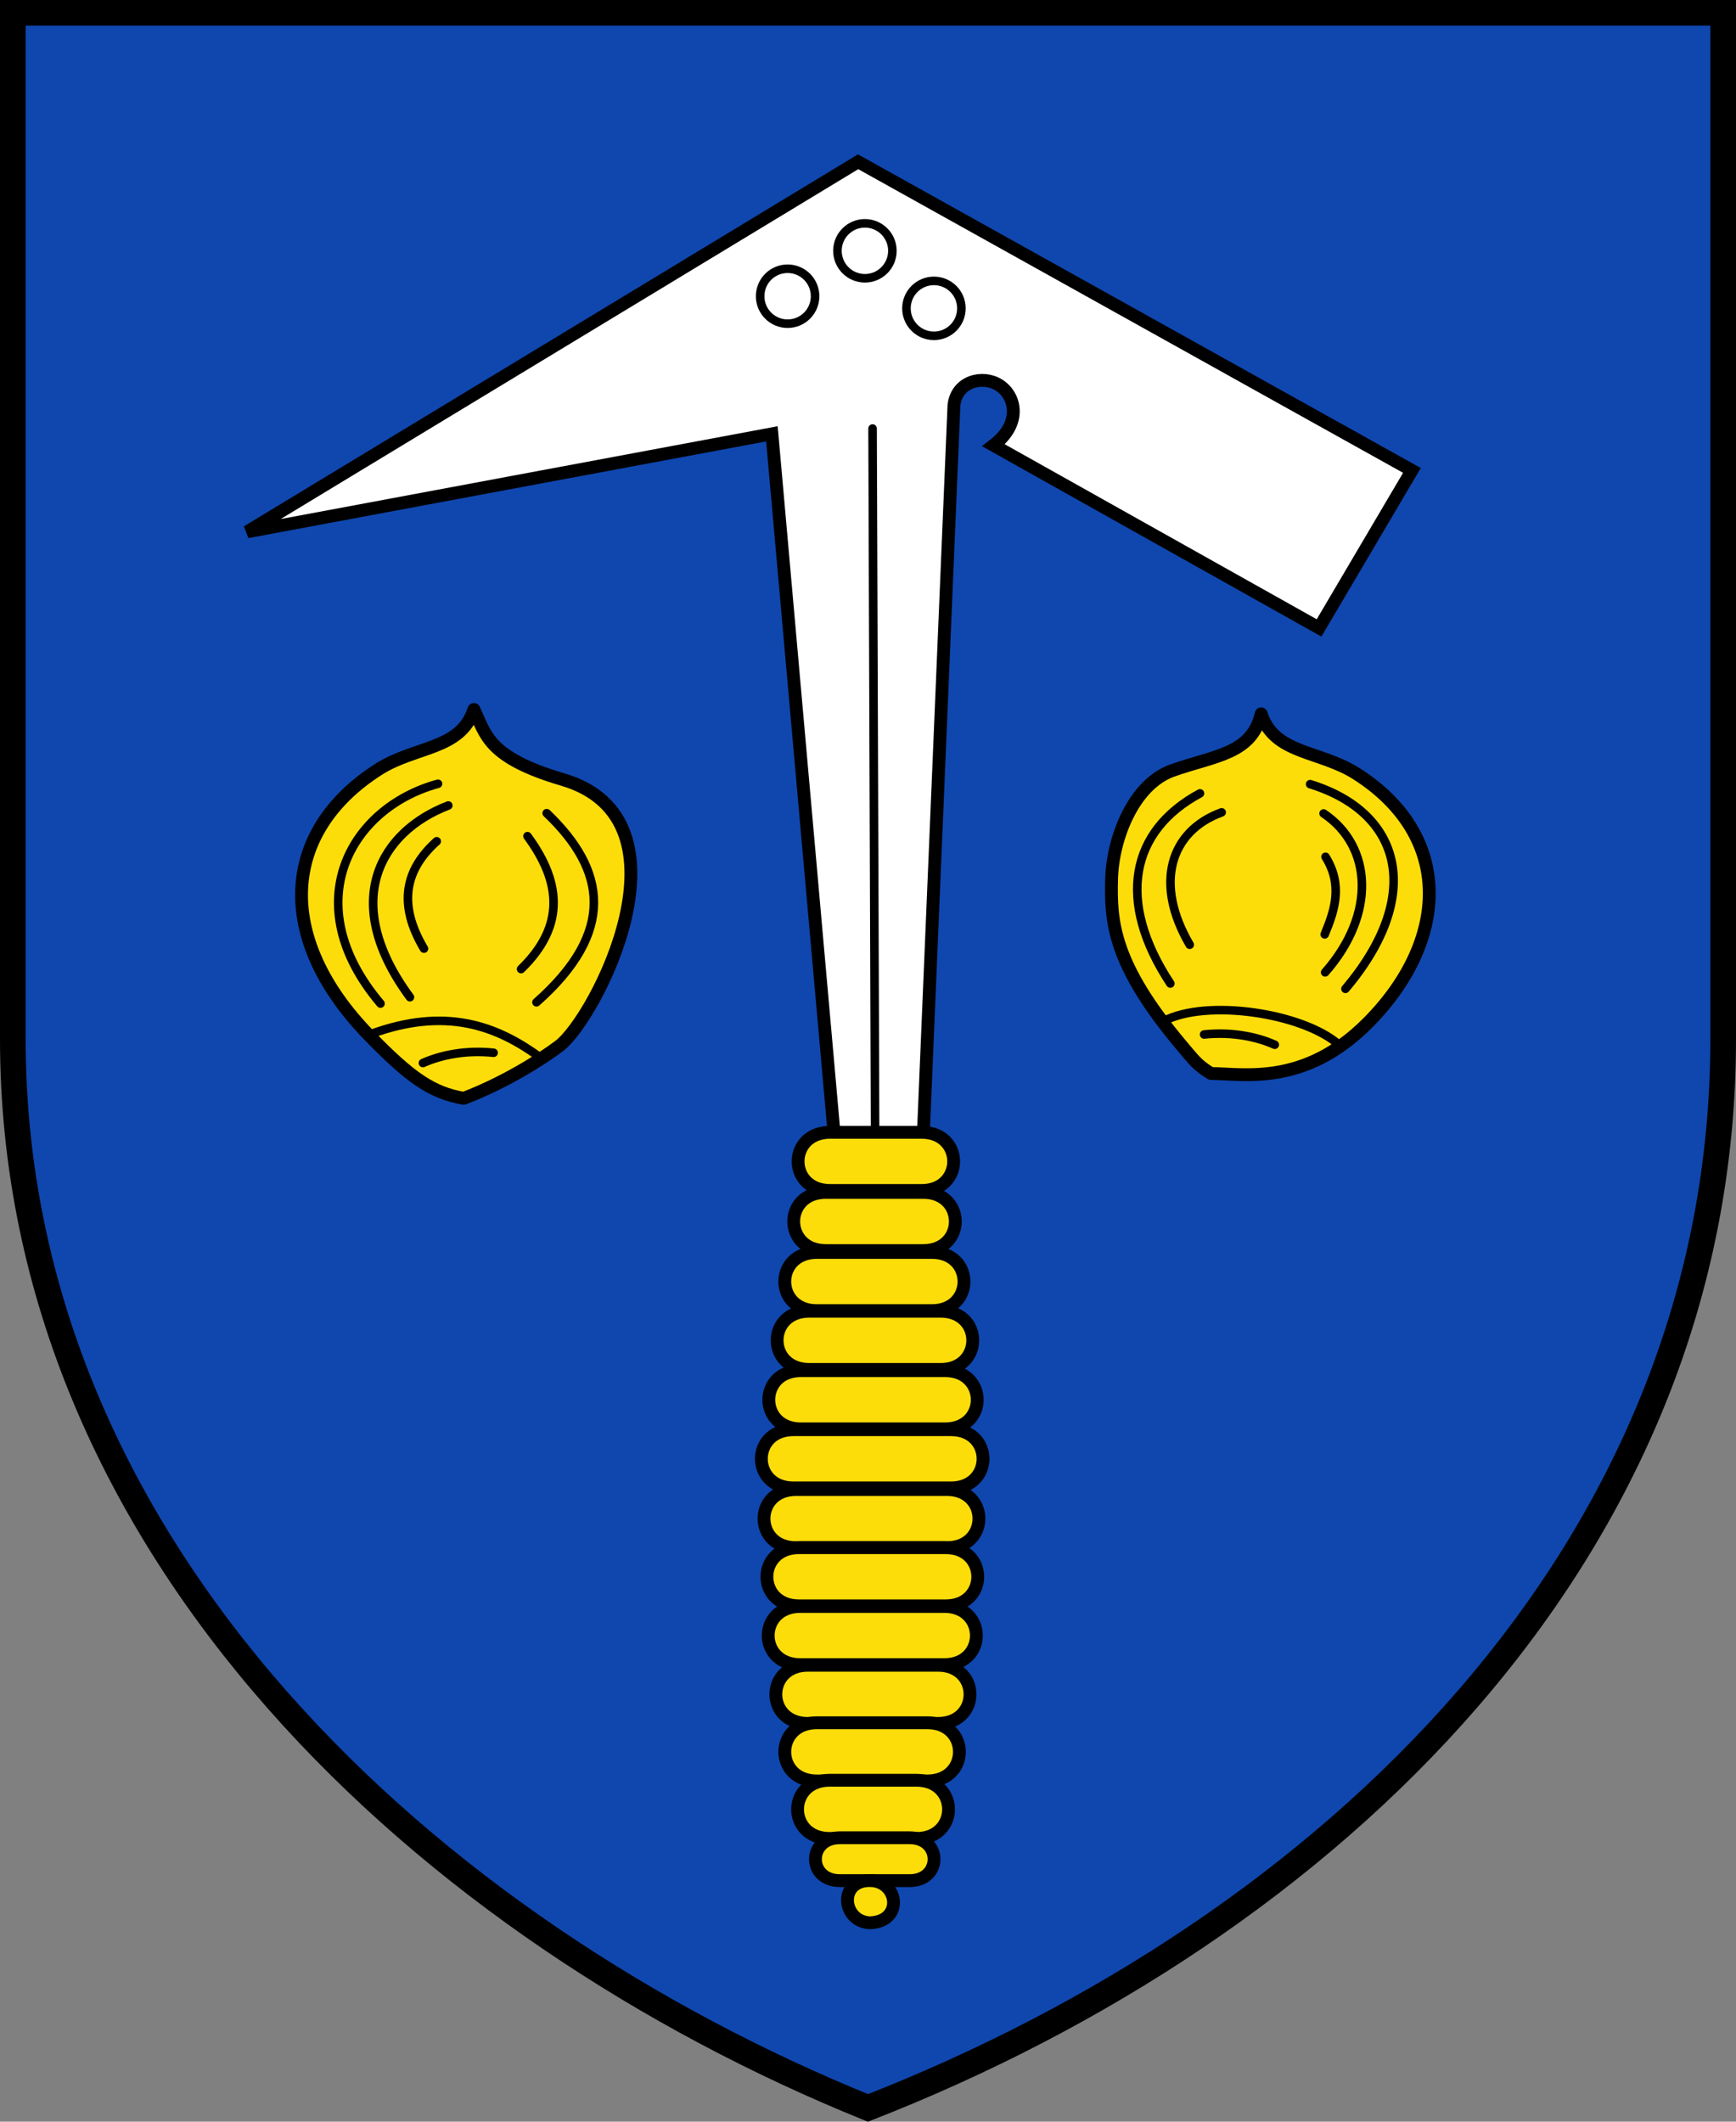 <?xml version="1.0" encoding="UTF-8"?>
<!-- Created with Inkscape (http://www.inkscape.org/) -->
<svg width="203mm" height="248.11mm" version="1.1" viewBox="0 0 203 248.11" xmlns="http://www.w3.org/2000/svg">
 <rect x="0" y="0" width="203" height="248.11" fill="#808080" stroke="none"/>
 <title>Wappen der ehemaligen Gemeinde Nuttlar</title>
 <g transform="translate(193.73 179.33)">
  <path d="m-192.23-177.83v120c0 60 49.11 104.41 100 125 53.804-21.039 100-65 100-125l2.6e-4 -120z" fill="#0f47af"/>
  <path d="m-164.82-117.14 71.435-43.274 64.76 36.094-10.86 18.42-38.069-21.357c3.363-2.566 2.597-5.804 0.643-7.039-1.901-1.201-4.943-0.474-5.268 2.35l-3.647 86.844h-10.222l-7.419-83.496z" fill="#fff" fill-rule="evenodd" stroke="#000" stroke-width="1.5"/>
  <g fill="none" stroke="#000" stroke-linecap="round">
   <g stroke-linejoin="round">
    <circle cx="-101.63" cy="-144.69" r="3.213"/>
    <circle cx="-84.521" cy="-143.27" r="3.213"/>
    <circle cx="-92.591" cy="-150" r="3.213"/>
   </g>
   <path d="m-91.695-129.22 0.299 83.991"/>
  </g>
  <g fill="#fcdd09" stroke="#000" stroke-linecap="round" stroke-linejoin="round" stroke-width="1.5">
   <path d="m-100.95-12.14h18.424c5 0 5 6.806 0 6.806h-18.424c-5 0-5-6.806 0-6.806z"/>
   <path d="m-100.64-5.145h17.634c5 0 5 6.806 0 6.806h-17.634c-5 0-5-6.806 0-6.806z"/>
   <path d="m-100.3 1.654h17.154c5 0 5 6.806 0 6.806h-17.154c-5 0-5-6.806 0-6.806z"/>
   <path d="m-100.15 8.529h16.843c5 0 5 6.806 0 6.806h-16.843c-5 0-5-6.806 0-6.806z"/>
   <path d="m-99.257 15.404h15.207c5 0 5 6.806 0 6.806h-15.207c-5 0-5-6.806 0-6.806z"/>
   <path d="m-98.211 22.129h12.921c5 0 5 6.806 0 6.806h-12.921c-5 0-5-6.806 0-6.806z"/>
   <path d="m-96.716 28.854h10.155c5 0 5 6.806 0 6.806h-10.155c-5 0-5-6.806 0-6.806z"/>
   <path d="m-95.519 35.579h8.158c3.807 0 3.807 5.013 0 5.013h-8.158c-3.807 0-3.807-5.013 0-5.013z"/>
   <path d="m-92.015 40.586c-3.707-0.028-3.246 4.789 0 4.938 4.022-0.149 3.356-4.938 0-4.938z"/>
   <path d="m-100.08-19.044h16.872c5 0 5 6.806 0 6.806h-16.872c-5 0-5-6.806 0-6.806z"/>
   <path d="m-99.107-25.994h15.376c5 0 5 6.806 0 6.806h-15.376c-5 0-5-6.806 0-6.806z"/>
   <path d="m-98.211-32.869h13.457c5 0 5 6.806 0 6.806h-13.457c-5 0-5-6.806 0-6.806z"/>
   <path d="m-97.165-39.893h11.397c5 0 5 6.806 0 6.806h-11.397c-5 0-5-6.806 0-6.806z"/>
   <path d="m-96.655-46.917h10.691c5 0 5 6.806 0 6.806h-10.691c-5 0-5-6.806 0-6.806z"/>
   <path d="m-149.47-89.361c4.317-2.756 9.613-2.255 11.156-7.009 1.402 2.945 1.623 5.616 10.406 8.204 15.847 4.67 3.834 27.945-0.448 31.167-1.996 1.502-6.334 4.283-11.153 6.107-3.772-0.662-6.263-2.441-11.007-7.302-11.11-11.384-10.411-23.85 1.046-31.167z"/>
  </g>
  <g fill="none" stroke="#000">
   <g stroke-linecap="round" stroke-linejoin="round">
    <path d="m-142.66-80.951c-3.647 3.259-4.616 7.305-1.494 12.554"/>
    <path d="m-132.05-81.549c3.807 5.181 4.587 10.362-0.747 15.543"/>
    <path d="m-129.8-84.239c6.987 6.652 8.127 13.875-1.196 22.119"/>
    <path d="m-141.31-85.136c-7.937 3.054-12.732 11.233-4.484 22.418"/>
    <path d="m-142.51-87.676c-10.314 2.821-16.589 14.057-6.725 25.705"/>
   </g>
   <path d="m-130.4-55.544c-5.207-3.882-11.256-6.083-20.026-2.84"/>
   <path d="m-136.01-56.219c-3.332-0.351-6.253 0.299-8.264 1.2" stroke-linecap="round" stroke-linejoin="round"/>
  </g>
  <path d="m-35.099-88.844c-4.317-2.756-9.613-2.255-11.156-7.009-1.107 4.715-5.409 4.869-10.347 6.612-4.621 1.631-7.03 8.031-7.143 12.709-0.124 4.962 0.12 9.892 8.181 19.46 1.61 1.911 1.851 2.278 3.427 3.275 3.949 0.046 10.961 1.491 18.321-5.887 9.495-9.518 10.175-21.845-1.282-29.161z" fill="#fcdd09" stroke="#000" stroke-linecap="round" stroke-linejoin="round" stroke-width="1.5"/>
  <g fill="none" stroke="#000">
   <g stroke-linecap="round" stroke-linejoin="round">
    <path d="m-38.729-79.136c2.054 3.318 1.077 6.243-0.098 9.074"/>
    <path d="m-50.873-84.334c-5.99 2.173-7.949 8.298-3.735 15.484"/>
    <path d="m-53.41-86.552c-8.107 4.352-9.838 12.578-3.464 22.237"/>
    <path d="m-38.953-84.205c5.696 3.821 6.185 11.764 0.178 18.584"/>
    <path d="m-40.53-87.631c10.845 3.352 13.286 13.113 4.13 23.936"/>
   </g>
   <path d="m-57.649-59.922c5.031-2.644 16.269-0.952 20.498 2.764"/>
   <path d="m-52.929-58.356c3.332-0.351 6.253 0.299 8.264 1.2" stroke-linecap="round" stroke-linejoin="round"/>
   <path d="m-192.23-177.83v120c0 60 49.11 104.41 100 125 53.804-21.039 100-65 100-125l2.6e-4 -120z" stroke-linecap="square" stroke-miterlimit="8" stroke-width="3"/>
  </g>
 </g>
</svg>
